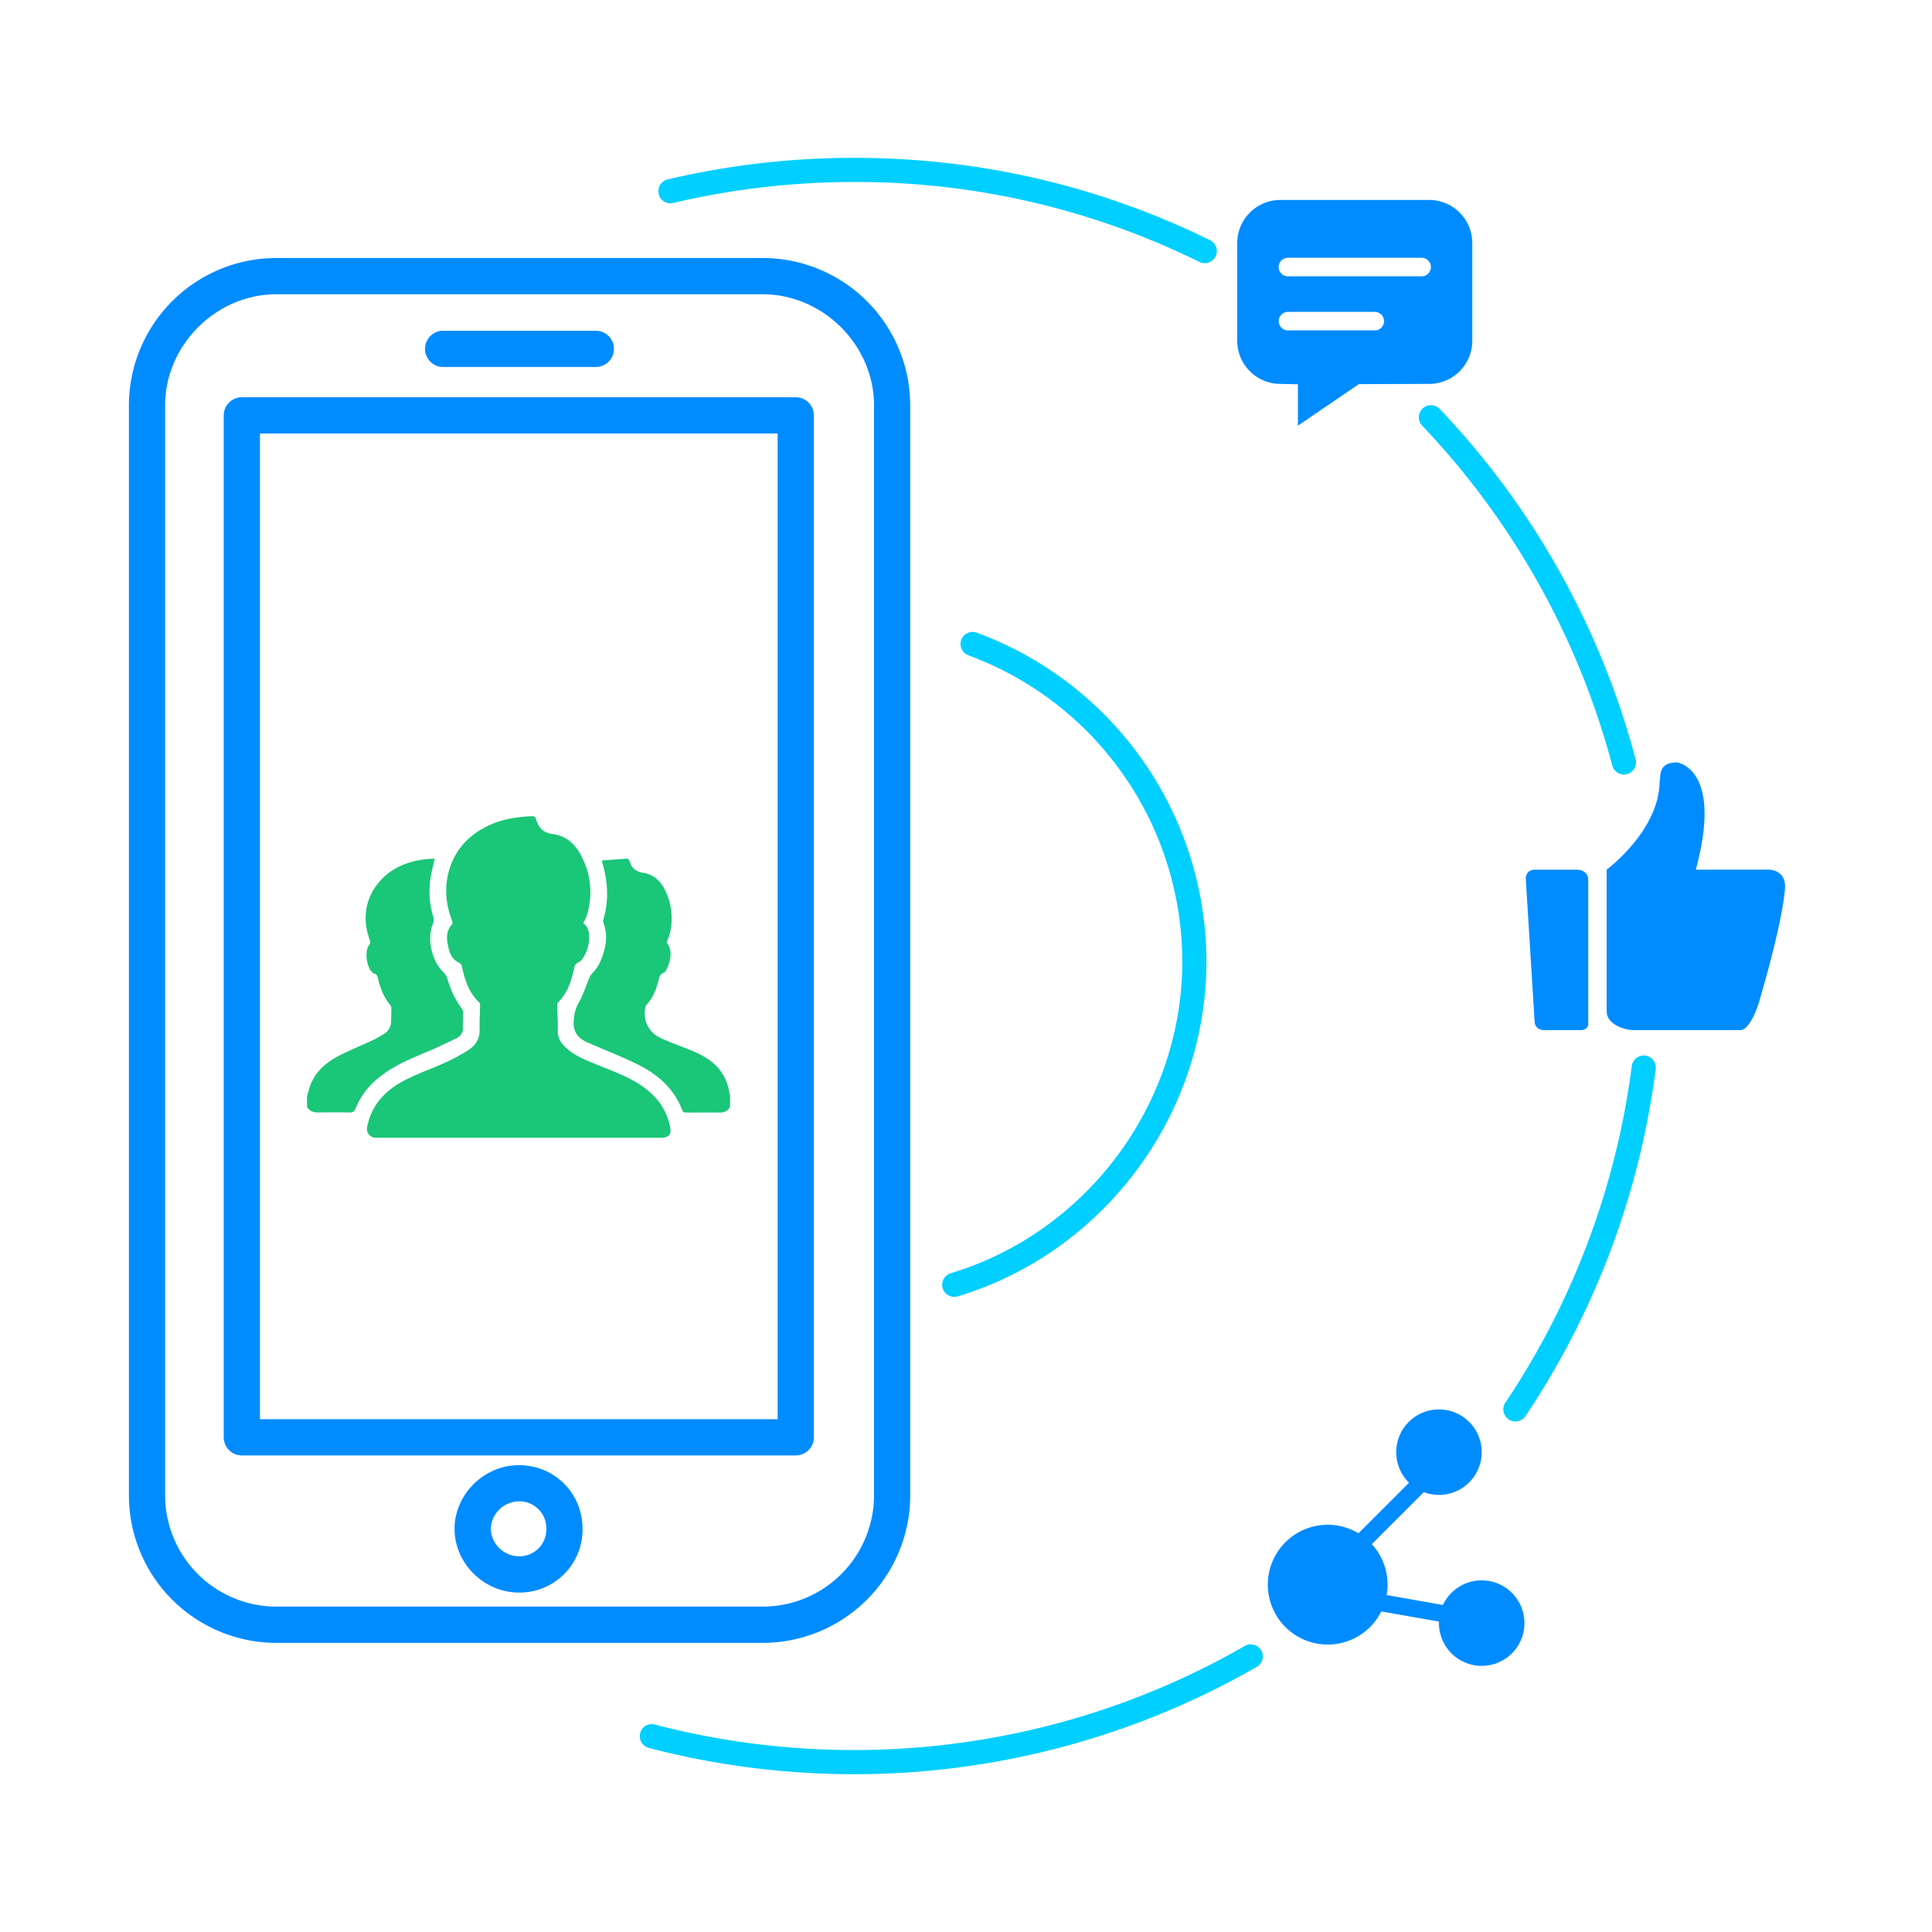 <?xml version="1.0" standalone="no"?><!DOCTYPE svg PUBLIC "-//W3C//DTD SVG 1.1//EN" "http://www.w3.org/Graphics/SVG/1.1/DTD/svg11.dtd"><svg t="1664577480547" class="icon" viewBox="0 0 1024 1024" version="1.1" xmlns="http://www.w3.org/2000/svg" p-id="17380" xmlns:xlink="http://www.w3.org/1999/xlink" width="200" height="200"><path d="M404.173 870.758H146.56a78.234 78.234 0 0 1-78.234-78.054V214.784a78.208 78.208 0 0 1 78.234-78.029h257.613a78.234 78.234 0 0 1 78.259 78.029v577.894a78.259 78.259 0 0 1-78.259 78.08zM146.56 155.955c-32 0-59.034 26.957-59.034 58.829v577.894a59.008 59.008 0 0 0 59.034 58.854h257.613a59.008 59.008 0 0 0 59.059-58.854V214.784c0-31.898-27.059-58.829-59.059-58.829H146.56z" fill="#008CFF" p-id="17381"></path><path d="M234.189 175.309h81.613a9.574 9.574 0 0 1 0 19.2H234.189a9.626 9.626 0 0 1 0-19.2zM421.786 771.405H128.179a9.6 9.6 0 0 1-9.6-9.6V220.16c0-5.299 4.301-9.6 9.6-9.6h293.581c5.299 0 9.6 4.301 9.6 9.6v541.645a9.574 9.574 0 0 1-9.574 9.6z m-284.006-19.2H412.16V229.76H137.779v522.445zM275.021 844.083c-18.483 0-34.099-15.462-34.099-33.715 0-18.304 15.616-33.792 34.099-33.792 18.918 0 33.741 14.848 33.741 33.792a33.357 33.357 0 0 1-33.741 33.715z m0-48.333a15.13 15.13 0 0 0-14.899 14.592 15.104 15.104 0 0 0 14.899 14.515 14.208 14.208 0 0 0 14.541-14.515 14.234 14.234 0 0 0-14.541-14.592z" fill="#008CFF" p-id="17382"></path><path d="M200.678 571.264c7.475-6.144 16.256-9.856 25.062-13.517 5.427-2.253 10.726-4.813 16.026-7.373a5.683 5.683 0 0 0 3.558-5.709c-0.077-2.714 0.154-5.402 0.154-8.09a3.072 3.072 0 0 0-0.589-1.792 49.51 49.51 0 0 1-7.757-16.026 8.499 8.499 0 0 0-2.074-3.405c-6.195-5.965-8.909-17.562-5.683-25.498a6.272 6.272 0 0 0 0.128-4.378 46.31 46.31 0 0 1-1.203-20.762c0.563-3.174 1.382-6.349 2.099-9.626-1.485 0.102-2.918 0.128-4.352 0.282-8.397 0.896-16.102 3.533-22.374 9.318-9.472 8.755-12.288 21.018-7.782 33.152 0.512 1.024 0.384 2.253-0.333 3.149-2.432 3.43-1.28 11.597 1.869 14.464a2.074 2.074 0 0 0 0.87 0.614c1.638 0.282 1.792 1.536 2.125 2.842 1.203 4.992 3.021 9.702 6.374 13.722a2.995 2.995 0 0 1 0.64 1.715c0 2.381-0.102 4.813-0.154 7.219a7.629 7.629 0 0 1-3.84 6.477 57.702 57.702 0 0 1-6.528 3.584c-5.478 2.56-11.085 4.813-16.461 7.526-6.758 3.405-12.595 7.936-15.642 15.232-0.845 2.099-1.382 4.378-2.074 6.554v5.683c1.357 2.432 3.533 3.072 6.195 3.021 5.402-0.102 10.803-0.102 16.179 0 1.792 0.051 2.688-0.512 3.354-2.176 2.611-6.349 6.81-11.93 12.211-16.205zM386.509 578.842a25.139 25.139 0 0 0-7.501-14.49c-4.096-3.917-9.216-6.272-14.259-8.269-5.043-1.997-10.214-3.789-15.104-6.17a14.106 14.106 0 0 1-7.373-16.64 2.458 2.458 0 0 1 0.538-0.896c3.098-3.379 4.813-7.45 5.965-11.75 0.589-2.074 0.64-4.275 3.174-5.12 0.41-0.128 0.742-0.691 0.998-1.126 2.509-4.429 3.789-10.778 0.384-14.797 0.614-1.485 1.178-3.021 1.638-4.557 1.69-6.682 1.28-13.722-1.152-20.173-2.253-6.118-6.118-11.213-12.8-12.237-4.352-0.64-6.246-2.637-7.373-6.349-0.154-0.486-0.845-1.152-1.28-1.152-4.403 0.256-8.806 0.614-13.235 0.947l0.051 1.05c3.072 10.061 3.558 20.173 0.614 30.336a3.328 3.328 0 0 0 0.128 1.869 22.349 22.349 0 0 1 0.947 11.597c-1.101 5.504-2.816 10.675-6.861 14.848a10.086 10.086 0 0 0-1.869 3.046c-1.843 4.25-3.123 8.781-5.504 12.774a20.992 20.992 0 0 0-2.509 8.909c-0.742 6.784 2.688 10.266 8.346 12.493l0.998 0.435c8.346 3.635 16.845 6.912 24.96 10.982 10.419 5.222 18.842 12.672 23.142 23.936 0.486 1.229 1.229 1.357 2.33 1.357 5.76 0 11.52-0.077 17.28 0 2.509 0.026 4.557-0.64 5.76-3.021h0.026v-6.17a9.446 9.446 0 0 1-0.461-1.664z" fill="#1AC678" p-id="17383"></path><path d="M339.302 574.95c-7.066-4.634-14.976-7.398-22.707-10.573-5.453-2.227-11.008-4.326-15.59-8.166-3.021-2.534-5.453-5.35-5.376-9.728 0.102-4.582-0.205-9.19-0.282-13.773a2.202 2.202 0 0 1 0.41-1.382c5.171-5.094 7.168-11.699 8.627-18.509 0.282-1.306 0.666-2.099 2.022-2.637a6.272 6.272 0 0 0 2.611-2.483 19.507 19.507 0 0 0 3.174-12.237c-0.154-2.458-0.947-4.71-3.072-6.144 0.614-1.101 1.152-2.227 1.638-3.379a40.602 40.602 0 0 0-1.638-30.208c-3.046-6.963-8.064-12.595-15.693-13.568-5.709-0.717-7.962-3.456-9.395-8.115-0.358-1.152-1.05-1.459-2.253-1.434-7.834 0.358-15.514 1.51-22.682 4.864-10.65 4.992-18.022 12.877-21.222 24.371-2.381 8.755-1.587 17.28 1.587 25.702 0.256 0.666 0.563 1.792 0.23 2.15-2.893 3.174-3.174 6.912-2.381 10.854 0.794 3.942 1.766 7.629 5.734 9.549 0.998 0.384 1.69 1.28 1.818 2.33 1.51 7.04 3.686 13.773 9.165 18.918a2.048 2.048 0 0 1 0.41 1.382c-0.051 4.378-0.333 8.755-0.23 13.133 0.102 4.941-2.381 8.422-6.195 10.854a100.378 100.378 0 0 1-12.467 6.656c-6.861 3.098-14.029 5.606-20.659 8.986-10.394 5.299-18.074 13.107-20.326 25.165a4.608 4.608 0 0 0 3.789 5.402c0.794 0.102 1.587 0.128 2.381 0.102h150.323c3.61-0.256 4.838-1.971 4.147-5.555-1.92-9.933-7.654-17.101-15.898-22.528z" fill="#1AC678" p-id="17384"></path><path d="M757.53 105.984h-78.95c-12.57 0-22.81 10.24-22.81 22.81v51.866c0 12.57 10.214 22.784 22.758 22.81l9.395 0.205v21.939l32.282-22.016 37.325-0.128c12.57 0 22.81-10.24 22.81-22.81V128.794a22.861 22.861 0 0 0-22.81-22.81z m-28.877 69.146h-45.978a4.915 4.915 0 0 1 0-9.83h45.978a4.915 4.915 0 0 1 0 9.83z m24.832-28.672h-70.861a4.915 4.915 0 0 1 0-9.83h70.861a4.915 4.915 0 0 1 0 9.83zM936.602 460.928H898.816c14.643-54.067-10.086-56.832-10.086-56.832-10.47 0-8.294 8.294-9.088 9.677 0 26.445-28.083 47.155-28.083 47.155v74.982c0 7.398 10.086 10.061 14.054 10.061h56.755c5.35 0 9.702-14.003 9.702-14.003 14.054-47.744 14.054-61.952 14.054-61.952-0.026-9.882-9.523-9.088-9.523-9.088zM836.045 460.954h-22.63c-4.659 0-4.736 4.582-4.736 4.582l4.685 75.622c0 4.813 4.813 4.813 4.813 4.813h19.584c4.07 0 4.045-3.174 4.045-3.174V466.688c0-5.811-5.76-5.734-5.76-5.734zM785.306 837.632a22.682 22.682 0 0 0-20.531 13.03l-29.824-5.248a31.616 31.616 0 0 0-7.885-26.982l27.571-27.571a22.656 22.656 0 1 0-7.808-4.992l-26.803 26.803a31.744 31.744 0 1 0 12.083 41.421l30.566 5.376v0.819a22.656 22.656 0 1 0 22.63-22.656z" fill="#008CFF" p-id="17385"></path><path d="M452.685 940.365c-36.864 0-73.498-4.685-108.826-13.952a6.4 6.4 0 0 1-4.557-7.808 6.272 6.272 0 0 1 7.808-4.557c34.278 8.986 69.811 13.517 105.6 13.517 72.883 0 144.589-19.149 207.334-55.347a6.4 6.4 0 0 1 6.4 11.059 428.109 428.109 0 0 1-213.76 57.088zM803.2 753.408a6.4 6.4 0 0 1-5.325-9.958 416 416 0 0 0 66.995-178.432 6.4 6.4 0 1 1 12.698 1.638 429.082 429.082 0 0 1-69.069 183.962 6.4 6.4 0 0 1-5.299 2.79z" fill="#00CFFF" p-id="17386"></path><path d="M860.723 410.496a6.4 6.4 0 0 1-6.195-4.762 416 416 0 0 0-100.762-180.147 6.4 6.4 0 0 1 9.293-8.832 429.133 429.133 0 0 1 103.859 185.677 6.4 6.4 0 0 1-6.195 8.064z" fill="#00CFFF" p-id="17387"></path><path d="M638.541 139.469a6.451 6.451 0 0 1-2.816-0.64 411.29 411.29 0 0 0-183.04-42.368c-32.384 0-64.64 3.738-95.846 11.11a6.323 6.323 0 0 1-7.706-4.762 6.4 6.4 0 0 1 4.762-7.706 430.08 430.08 0 0 1 98.79-11.443c66.202 0 129.69 14.694 188.698 43.674a6.4 6.4 0 0 1-2.842 12.134z" fill="#00CFFF" p-id="17388"></path><path d="M505.83 687.36a6.4 6.4 0 0 1-1.843-12.544c72.218-21.811 122.65-89.779 122.65-165.299a173.184 173.184 0 0 0-113.664-162.304 6.4 6.4 0 0 1 4.378-12.006 186.01 186.01 0 0 1 122.086 174.336c0 81.101-54.17 154.112-131.738 177.536a6.016 6.016 0 0 1-1.869 0.282z" fill="#00CFFF" p-id="17389"></path></svg>